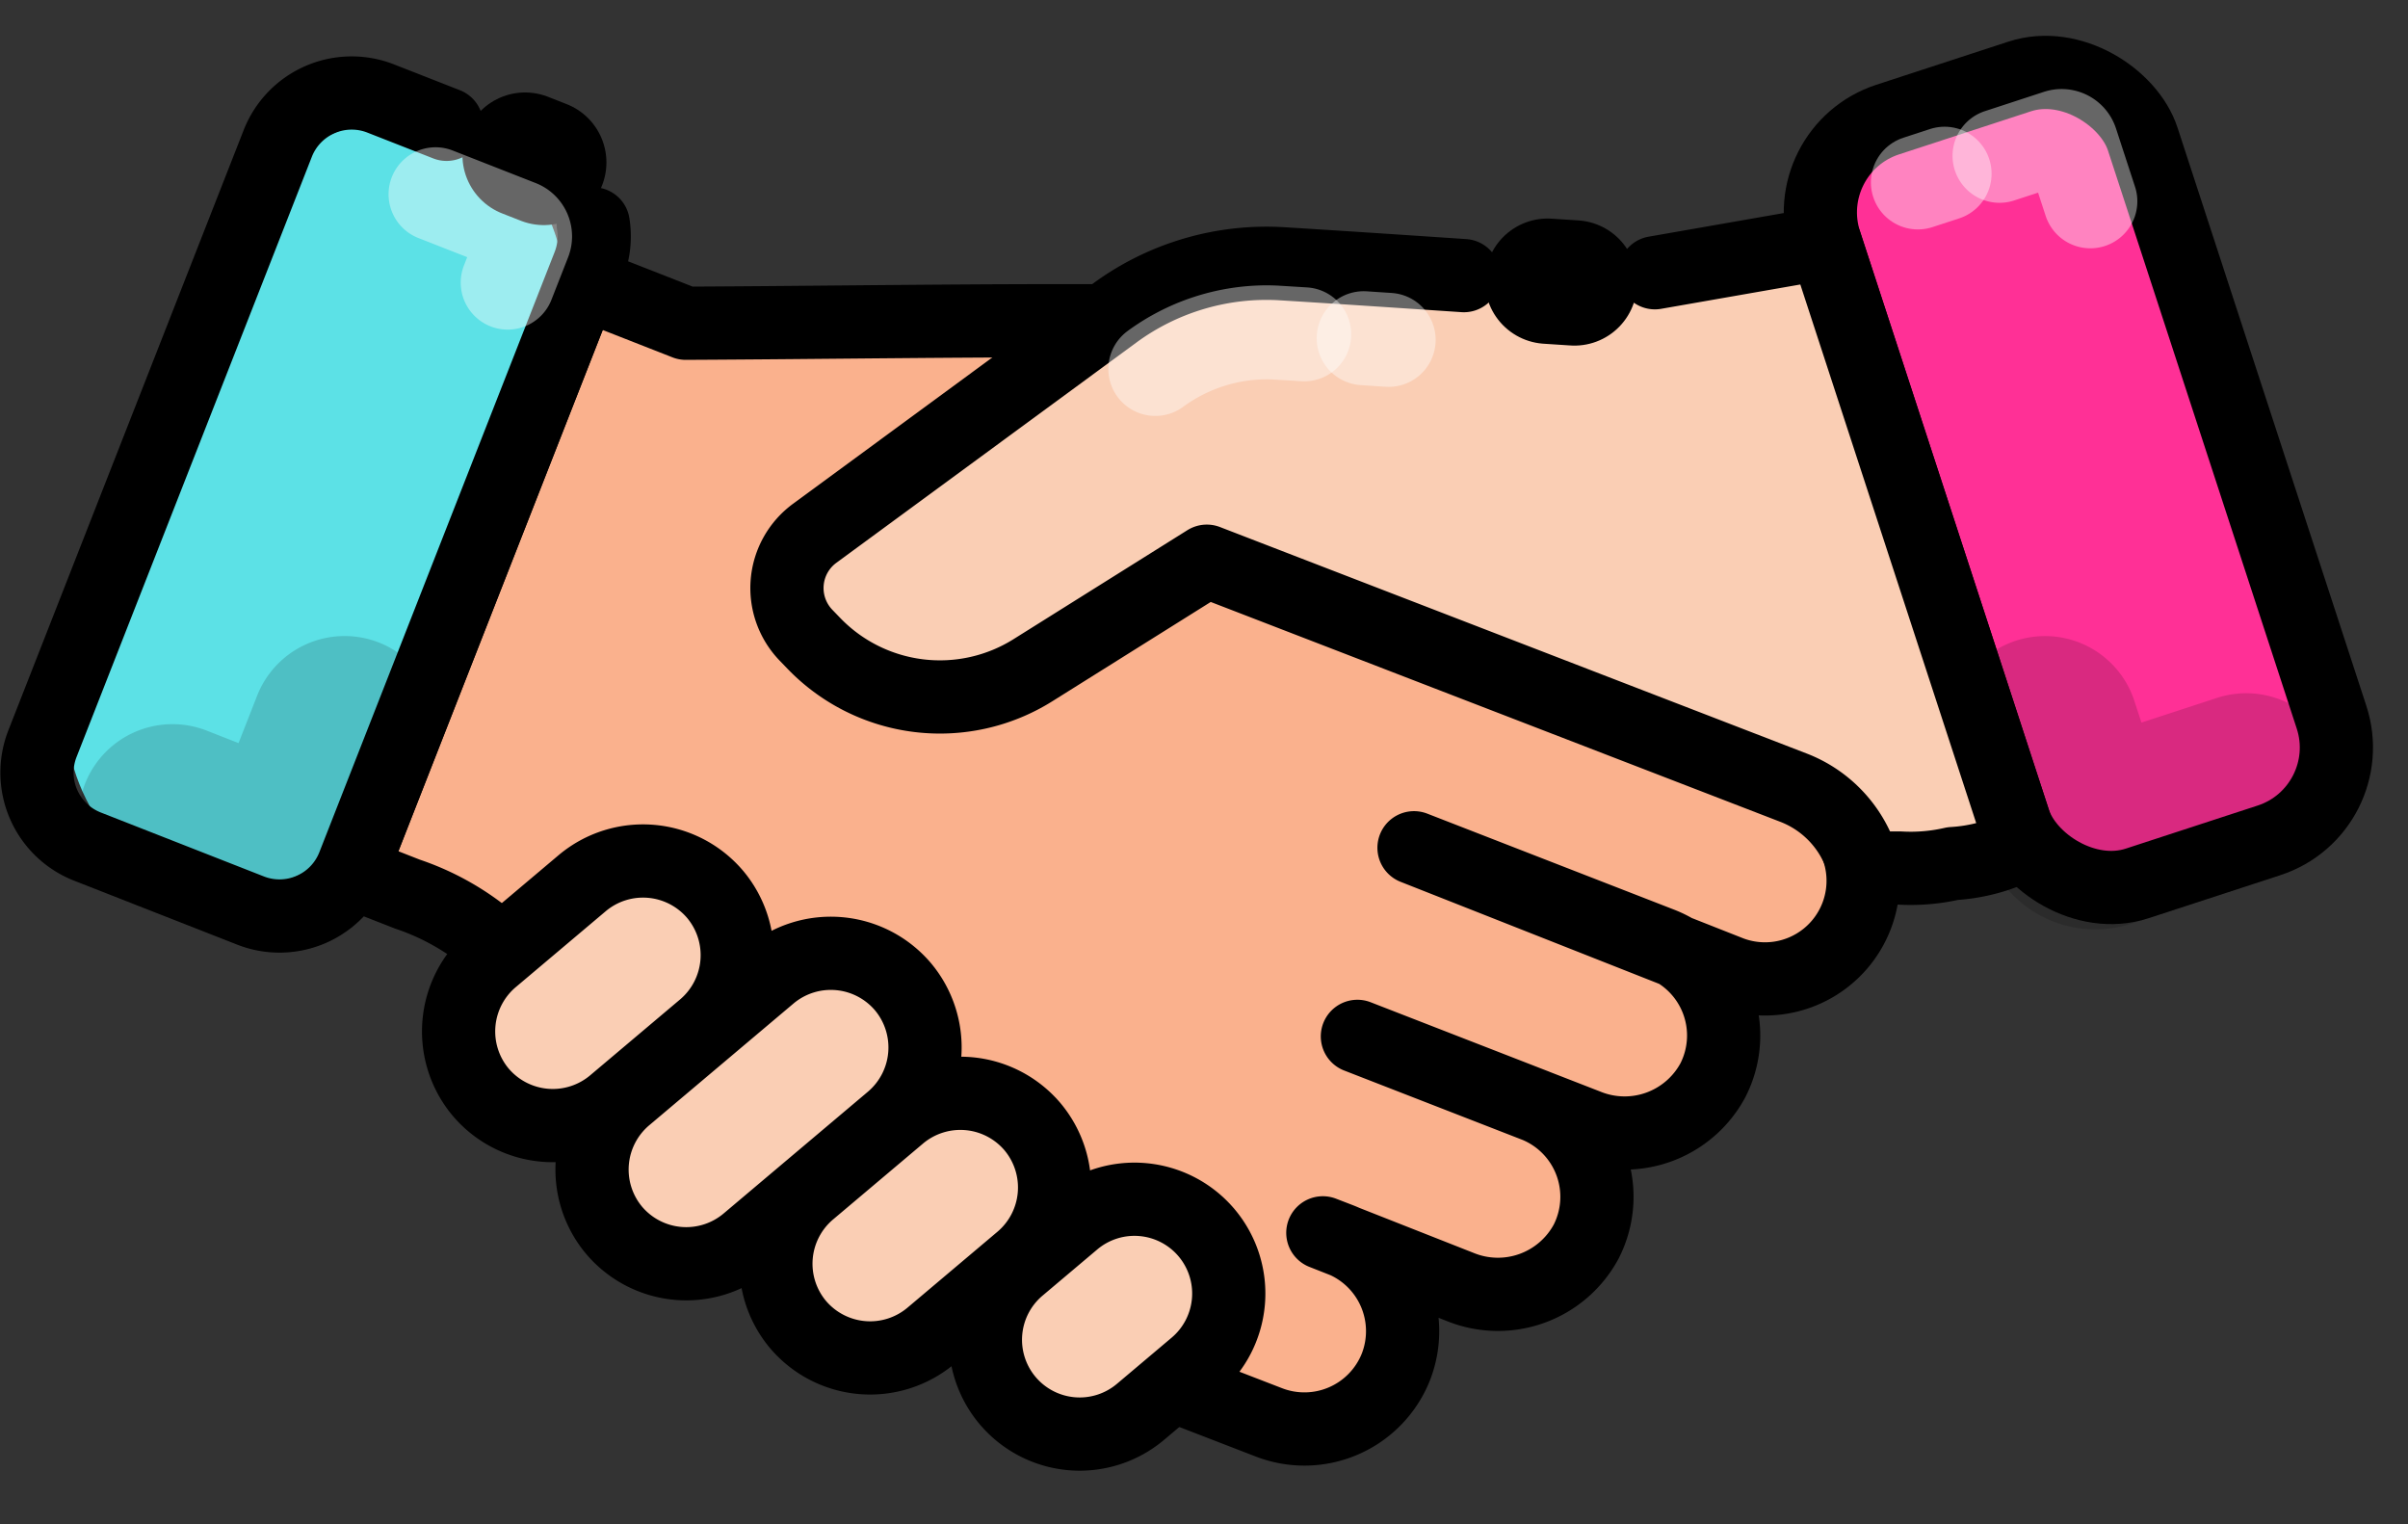 <svg xmlns="http://www.w3.org/2000/svg" width="98.667" height="62.447" viewBox="0 0 98.667 62.447">
  <rect x="0" y="0" width="98.667" height="62.447" fill="#333333" stroke="none"/>
  <g id="Group_4179" data-name="Group 4179" transform="translate(0.552 1.892)">
    <rect id="Rectangle_1488" data-name="Rectangle 1488" width="13.686" height="32.921" rx="4" transform="translate(96.224 31.294) rotate(161.913)" fill="#ff3096" stroke="#000" stroke-linecap="round" stroke-linejoin="round" stroke-width="3"/>
    <path id="Path_170407" data-name="Path 170407" d="M324.1,496.35l-5.909,1.93a.891.891,0,0,1-1.127-.572l-1.209-3.7" transform="translate(-232.613 -465.99)" fill="none" stroke="#000" stroke-linecap="round" stroke-linejoin="round" stroke-width="7.701" opacity="0.15"/>
    <line id="Line_843" data-name="Line 843" y1="0.357" x2="1.094" transform="translate(78.033 5.225)" fill="none" stroke="#fff" stroke-linecap="round" stroke-linejoin="round" stroke-width="3.851" opacity="0.4"/>
    <path id="Path_170408" data-name="Path 170408" d="M310.792,428.648l2.412-.788a.418.418,0,0,1,.531.27l.778,2.382" transform="translate(-229.414 -424.157)" fill="none" stroke="#fff" stroke-linecap="round" stroke-linejoin="round" stroke-width="3.851" opacity="0.4"/>
    <g id="Group_4177" data-name="Group 4177" transform="translate(13.827 9.686)">
      <path id="Path_170409" data-name="Path 170409" d="M169.938,488.589a4.033,4.033,0,0,0-2.27-5.214l-.723-.279h0l5.624,2.216a4.106,4.106,0,0,0,5.166-1.858,4.031,4.031,0,0,0-2.1-5.579l-7.274-2.828,9.4,3.656a4.106,4.106,0,0,0,5.166-1.858,4.031,4.031,0,0,0-2.1-5.579l-10.146-3.946,12.943,5.107a4.021,4.021,0,0,0,2.945-7.483L173.277,459.7l-9.023-3.55,11.014,4.334a5.914,5.914,0,0,0,7.669-3.338,3.306,3.306,0,0,0-1.866-4.286l-8.365-3.291c-2.082-.819-4.135-1.626-6.143-2.569-2.541-1.193-5.453-1.257-8.208-1.269-5.838-.024-11.676.072-17.513.1l-4.252-1.667-9.467,24.148,2.311.906a10.392,10.392,0,0,1,4.2,2.662l7.719,6.986a49.788,49.788,0,0,0,5.663,4.633,31.294,31.294,0,0,0,6.22,2.861l8.171,3.215,3.319,1.282A4.033,4.033,0,0,0,169.938,488.589Z" transform="translate(-127.121 -444.166)" fill="#fab18d" stroke="#000" stroke-linecap="round" stroke-linejoin="round" stroke-width="3"/>
    </g>
    <rect id="Rectangle_1489" data-name="Rectangle 1489" width="13.686" height="32.921" rx="6.843" transform="translate(12.017 0.955) rotate(21.408)" fill="#5ce1e6"/>
    <line id="Line_844" data-name="Line 844" x1="0.766" y1="0.3" transform="translate(20.963 4.463)" fill="none" stroke="#000" stroke-linecap="round" stroke-linejoin="round" stroke-width="5.134"/>
    <path id="Path_170410" data-name="Path 170410" d="M108.925,424.327l-2.7-1.058a3.254,3.254,0,0,0-4.217,1.842L92.367,449.7a3.254,3.254,0,0,0,1.842,4.217l6.683,2.62a3.253,3.253,0,0,0,4.217-1.841l9.641-24.591a3.235,3.235,0,0,0,.184-1.7" transform="translate(-91.179 -421.126)" fill="none" stroke="#000" stroke-linecap="round" stroke-linejoin="round" stroke-width="3"/>
    <path id="Path_170411" data-name="Path 170411" d="M114.3,494.006l-1.84,4.694a.892.892,0,0,1-.833.568h0a.894.894,0,0,1-.325-.062l-4.055-1.59" transform="translate(-100.732 -465.99)" fill="none" stroke="#000" stroke-linecap="round" stroke-linejoin="round" stroke-width="7.701" opacity="0.15"/>
    <path id="Path_170412" data-name="Path 170412" d="M136.551,434.326l3.4,1.333a.422.422,0,0,1,.238.547l-.682,1.739" transform="translate(-119.256 -428.259)" fill="none" stroke="#fff" stroke-linecap="round" stroke-linejoin="round" stroke-width="3.851" opacity="0.4"/>
    <g id="Group_4178" data-name="Group 4178" transform="translate(31.692 8.062)">
      <path id="Path_170413" data-name="Path 170413" d="M192.9,452.788l-7.127,4.467a7.174,7.174,0,0,1-8.973-1.1l-.324-.336a2.782,2.782,0,0,1,.356-4.174l12.284-9.017a10.5,10.5,0,0,1,6.85-2.027c4,.245,8,.528,12,.787a8.782,8.782,0,0,0,3.3-.417l6.981-1.22,8.053,24.656a7.1,7.1,0,0,1-2.83.77,7.706,7.706,0,0,1-2.172.182l-1.452,0h0a4.749,4.749,0,0,0-2.9-3.292Z" transform="translate(-175.695 -439.752)" fill="#faceb4"/>
      <path id="Path_170414" data-name="Path 170414" d="M260.442,444.009l1.1.072" transform="translate(-229.274 -442.443)" fill="none" stroke="#000" stroke-linecap="round" stroke-linejoin="round" stroke-width="5.134"/>
      <path id="Path_170415" data-name="Path 170415" d="M211.26,440.972l6.981-1.22,8.053,24.656a7.1,7.1,0,0,1-2.83.77,7.706,7.706,0,0,1-2.172.182l-1.452,0h0a4.749,4.749,0,0,0-2.9-3.292l-24.04-9.278-7.127,4.467a7.174,7.174,0,0,1-8.973-1.1l-.324-.336a2.782,2.782,0,0,1,.356-4.174l12.284-9.017a10.5,10.5,0,0,1,6.85-2.027c2.489.153,4.978.32,7.466.487" transform="translate(-175.695 -439.752)" fill="none" stroke="#000" stroke-linecap="round" stroke-linejoin="round" stroke-width="3"/>
      <path id="Path_170416" data-name="Path 170416" d="M216.741,451.211a7.73,7.73,0,0,1,4.539-1.5q.231,0,.461.014l1.1.068" transform="translate(-201.645 -446.05)" fill="none" stroke="#fff" stroke-linecap="round" stroke-linejoin="round" stroke-width="3.851" opacity="0.4"/>
      <path id="Path_170417" data-name="Path 170417" d="M239.951,450.363l.566.038.458.03" transform="translate(-216.319 -446.461)" fill="none" stroke="#fff" stroke-linecap="round" stroke-linejoin="round" stroke-width="3.851" opacity="0.4"/>
      <path id="Path_170418" data-name="Path 170418" d="M301.7,500.379" transform="translate(-255.357 -478.082)" fill="#faceb4" stroke="#000" stroke-linecap="round" stroke-linejoin="round" stroke-width="5.134" opacity="0.1"/>
      <path id="Path_170419" data-name="Path 170419" d="M301.7,500.379" transform="translate(-255.357 -478.082)" fill="none" stroke="#fff" stroke-linecap="round" stroke-linejoin="round" stroke-width="3.851" opacity="0.4"/>
    </g>
    <path id="Path_170420" data-name="Path 170420" d="M149.169,515.4l-3.7,3.122a3.875,3.875,0,0,1-5.445-.461h0a3.875,3.875,0,0,1,.461-5.444l3.7-3.122a3.875,3.875,0,0,1,5.444.461h0A3.875,3.875,0,0,1,149.169,515.4Z" transform="translate(-120.879 -475.207)" fill="#faceb4" stroke="#000" stroke-linecap="round" stroke-linejoin="round" stroke-width="3"/>
    <path id="Path_170421" data-name="Path 170421" d="M166.26,525.7l-5.925,5a3.875,3.875,0,0,1-5.445-.461h0a3.875,3.875,0,0,1,.461-5.445l5.926-5a3.875,3.875,0,0,1,5.445.461h0A3.875,3.875,0,0,1,166.26,525.7Z" transform="translate(-130.277 -481.724)" fill="#faceb4" stroke="#000" stroke-linecap="round" stroke-linejoin="round" stroke-width="3"/>
    <path id="Path_170422" data-name="Path 170422" d="M184.521,541.288l-3.7,3.122a3.875,3.875,0,0,1-5.445-.461h0a3.875,3.875,0,0,1,.461-5.445l3.7-3.122a3.875,3.875,0,0,1,5.445.461h0A3.875,3.875,0,0,1,184.521,541.288Z" transform="translate(-143.229 -491.576)" fill="#faceb4" stroke="#000" stroke-linecap="round" stroke-linejoin="round" stroke-width="3"/>
    <path id="Rectangle_1490" data-name="Rectangle 1490" d="M3.864,0H6.8a3.864,3.864,0,0,1,3.864,3.864v0A3.864,3.864,0,0,1,6.8,7.727H3.864A3.864,3.864,0,0,1,0,3.864v0A3.864,3.864,0,0,1,3.864,0Z" transform="translate(38.244 52.536) rotate(-40.161)" fill="#faceb4" stroke="#000" stroke-linecap="round" stroke-linejoin="round" stroke-width="3"/>
  </g>
</svg>

